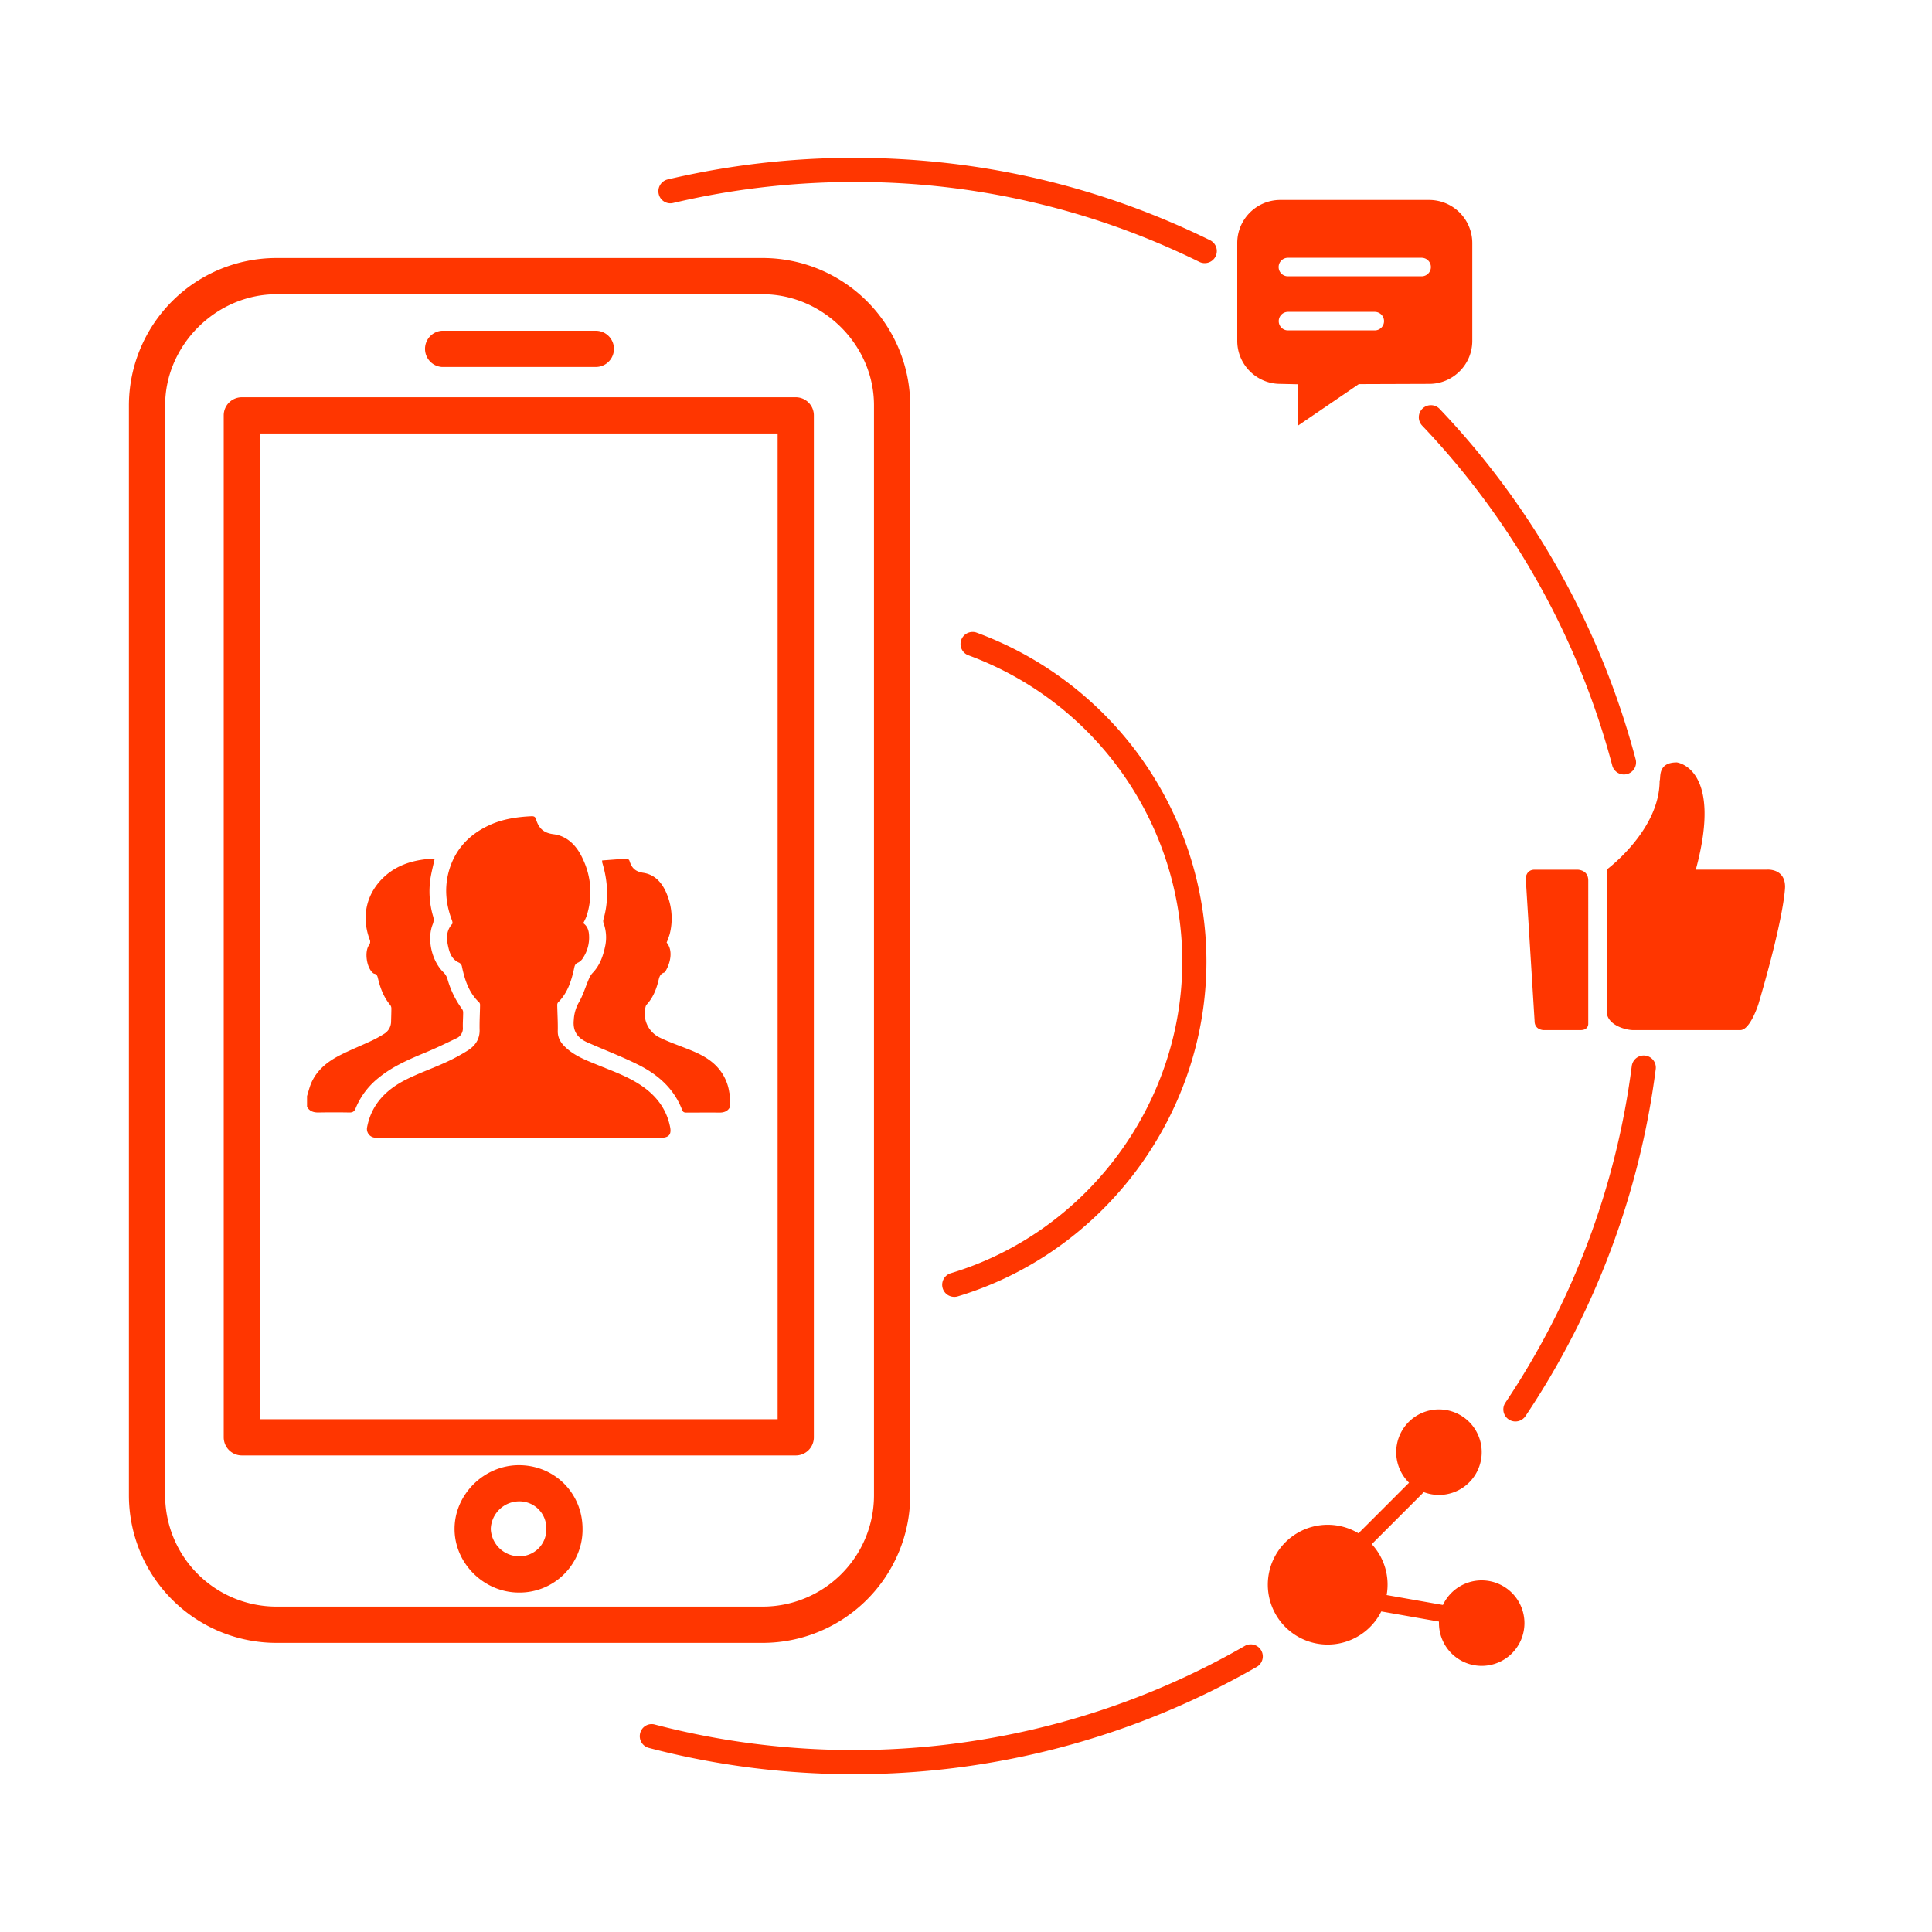 <?xml version="1.0" standalone="no"?><!DOCTYPE svg PUBLIC "-//W3C//DTD SVG 1.1//EN" "http://www.w3.org/Graphics/SVG/1.1/DTD/svg11.dtd"><svg t="1618985457580" class="icon" viewBox="0 0 1024 1024" version="1.1" xmlns="http://www.w3.org/2000/svg" p-id="3389" xmlns:xlink="http://www.w3.org/1999/xlink" width="200" height="200"><defs><style type="text/css"></style></defs><path d="M404.173 870.758H146.56a78.234 78.234 0 0 1-78.234-78.054V214.784a78.208 78.208 0 0 1 78.234-78.029h257.613a78.234 78.234 0 0 1 78.259 78.029v577.894a78.259 78.259 0 0 1-78.259 78.08zM146.56 155.955c-32 0-59.034 26.957-59.034 58.829v577.894a59.008 59.008 0 0 0 59.034 58.854h257.613a59.008 59.008 0 0 0 59.059-58.854V214.784c0-31.898-27.059-58.829-59.059-58.829H146.56z" fill="#ff3600" p-id="3390"></path><path d="M234.189 175.309h81.613a9.574 9.574 0 0 1 0 19.2H234.189a9.626 9.626 0 0 1 0-19.2zM421.786 771.405H128.179a9.6 9.6 0 0 1-9.6-9.6V220.16c0-5.299 4.301-9.6 9.6-9.6h293.581c5.299 0 9.6 4.301 9.6 9.6v541.645a9.574 9.574 0 0 1-9.574 9.6z m-284.006-19.2H412.16V229.76H137.779v522.445zM275.021 844.083c-18.483 0-34.099-15.462-34.099-33.715 0-18.304 15.616-33.792 34.099-33.792 18.918 0 33.741 14.848 33.741 33.792a33.357 33.357 0 0 1-33.741 33.715z m0-48.333a15.13 15.13 0 0 0-14.899 14.592 15.104 15.104 0 0 0 14.899 14.515 14.208 14.208 0 0 0 14.541-14.515 14.234 14.234 0 0 0-14.541-14.592z" fill="#ff3600" p-id="3391"></path><path d="M200.678 571.264c7.475-6.144 16.256-9.856 25.062-13.517 5.427-2.253 10.726-4.813 16.026-7.373a5.683 5.683 0 0 0 3.558-5.709c-0.077-2.714 0.154-5.402 0.154-8.09a3.072 3.072 0 0 0-0.589-1.792 49.51 49.51 0 0 1-7.757-16.026 8.499 8.499 0 0 0-2.074-3.405c-6.195-5.965-8.909-17.562-5.683-25.498a6.272 6.272 0 0 0 0.128-4.378 46.31 46.31 0 0 1-1.203-20.762c0.563-3.174 1.382-6.349 2.099-9.626-1.485 0.102-2.918 0.128-4.352 0.282-8.397 0.896-16.102 3.533-22.374 9.318-9.472 8.755-12.288 21.018-7.782 33.152 0.512 1.024 0.384 2.253-0.333 3.149-2.432 3.43-1.28 11.597 1.869 14.464a2.074 2.074 0 0 0 0.87 0.614c1.638 0.282 1.792 1.536 2.125 2.842 1.203 4.992 3.021 9.702 6.374 13.722a2.995 2.995 0 0 1 0.64 1.715c0 2.381-0.102 4.813-0.154 7.219a7.629 7.629 0 0 1-3.84 6.477 57.702 57.702 0 0 1-6.528 3.584c-5.478 2.56-11.085 4.813-16.461 7.526-6.758 3.405-12.595 7.936-15.642 15.232-0.845 2.099-1.382 4.378-2.074 6.554v5.683c1.357 2.432 3.533 3.072 6.195 3.021 5.402-0.102 10.803-0.102 16.179 0 1.792 0.051 2.688-0.512 3.354-2.176 2.611-6.349 6.81-11.93 12.211-16.205zM386.509 578.842a25.139 25.139 0 0 0-7.501-14.49c-4.096-3.917-9.216-6.272-14.259-8.269-5.043-1.997-10.214-3.789-15.104-6.17a14.106 14.106 0 0 1-7.373-16.64 2.458 2.458 0 0 1 0.538-0.896c3.098-3.379 4.813-7.45 5.965-11.75 0.589-2.074 0.64-4.275 3.174-5.12 0.41-0.128 0.742-0.691 0.998-1.126 2.509-4.429 3.789-10.778 0.384-14.797 0.614-1.485 1.178-3.021 1.638-4.557 1.69-6.682 1.28-13.722-1.152-20.173-2.253-6.118-6.118-11.213-12.8-12.237-4.352-0.64-6.246-2.637-7.373-6.349-0.154-0.486-0.845-1.152-1.28-1.152-4.403 0.256-8.806 0.614-13.235 0.947l0.051 1.05c3.072 10.061 3.558 20.173 0.614 30.336a3.328 3.328 0 0 0 0.128 1.869 22.349 22.349 0 0 1 0.947 11.597c-1.101 5.504-2.816 10.675-6.861 14.848a10.086 10.086 0 0 0-1.869 3.046c-1.843 4.25-3.123 8.781-5.504 12.774a20.992 20.992 0 0 0-2.509 8.909c-0.742 6.784 2.688 10.266 8.346 12.493l0.998 0.435c8.346 3.635 16.845 6.912 24.96 10.982 10.419 5.222 18.842 12.672 23.142 23.936 0.486 1.229 1.229 1.357 2.33 1.357 5.76 0 11.52-0.077 17.28 0 2.509 0.026 4.557-0.64 5.76-3.021h0.026v-6.17a9.446 9.446 0 0 1-0.461-1.664z" fill="#ff3600" p-id="3392"></path><path d="M339.302 574.95c-7.066-4.634-14.976-7.398-22.707-10.573-5.453-2.227-11.008-4.326-15.59-8.166-3.021-2.534-5.453-5.35-5.376-9.728 0.102-4.582-0.205-9.19-0.282-13.773a2.202 2.202 0 0 1 0.41-1.382c5.171-5.094 7.168-11.699 8.627-18.509 0.282-1.306 0.666-2.099 2.022-2.637a6.272 6.272 0 0 0 2.611-2.483 19.507 19.507 0 0 0 3.174-12.237c-0.154-2.458-0.947-4.71-3.072-6.144 0.614-1.101 1.152-2.227 1.638-3.379a40.602 40.602 0 0 0-1.638-30.208c-3.046-6.963-8.064-12.595-15.693-13.568-5.709-0.717-7.962-3.456-9.395-8.115-0.358-1.152-1.05-1.459-2.253-1.434-7.834 0.358-15.514 1.51-22.682 4.864-10.65 4.992-18.022 12.877-21.222 24.371-2.381 8.755-1.587 17.28 1.587 25.702 0.256 0.666 0.563 1.792 0.23 2.15-2.893 3.174-3.174 6.912-2.381 10.854 0.794 3.942 1.766 7.629 5.734 9.549 0.998 0.384 1.69 1.28 1.818 2.33 1.51 7.04 3.686 13.773 9.165 18.918a2.048 2.048 0 0 1 0.41 1.382c-0.051 4.378-0.333 8.755-0.23 13.133 0.102 4.941-2.381 8.422-6.195 10.854a100.378 100.378 0 0 1-12.467 6.656c-6.861 3.098-14.029 5.606-20.659 8.986-10.394 5.299-18.074 13.107-20.326 25.165a4.608 4.608 0 0 0 3.789 5.402c0.794 0.102 1.587 0.128 2.381 0.102h150.323c3.61-0.256 4.838-1.971 4.147-5.555-1.92-9.933-7.654-17.101-15.898-22.528z" fill="#ff3600" p-id="3393"></path><path d="M757.53 105.984h-78.95c-12.57 0-22.81 10.24-22.81 22.81v51.866c0 12.57 10.214 22.784 22.758 22.81l9.395 0.205v21.939l32.282-22.016 37.325-0.128c12.57 0 22.81-10.24 22.81-22.81V128.794a22.861 22.861 0 0 0-22.81-22.81z m-28.877 69.146h-45.978a4.915 4.915 0 0 1 0-9.83h45.978a4.915 4.915 0 0 1 0 9.83z m24.832-28.672h-70.861a4.915 4.915 0 0 1 0-9.83h70.861a4.915 4.915 0 0 1 0 9.83zM936.602 460.928H898.816c14.643-54.067-10.086-56.832-10.086-56.832-10.47 0-8.294 8.294-9.088 9.677 0 26.445-28.083 47.155-28.083 47.155v74.982c0 7.398 10.086 10.061 14.054 10.061h56.755c5.35 0 9.702-14.003 9.702-14.003 14.054-47.744 14.054-61.952 14.054-61.952-0.026-9.882-9.523-9.088-9.523-9.088zM836.045 460.954h-22.63c-4.659 0-4.736 4.582-4.736 4.582l4.685 75.622c0 4.813 4.813 4.813 4.813 4.813h19.584c4.07 0 4.045-3.174 4.045-3.174V466.688c0-5.811-5.76-5.734-5.76-5.734zM785.306 837.632a22.682 22.682 0 0 0-20.531 13.03l-29.824-5.248a31.616 31.616 0 0 0-7.885-26.982l27.571-27.571a22.656 22.656 0 1 0-7.808-4.992l-26.803 26.803a31.744 31.744 0 1 0 12.083 41.421l30.566 5.376v0.819a22.656 22.656 0 1 0 22.63-22.656z" fill="#ff3600" p-id="3394"></path><path d="M452.685 940.365c-36.864 0-73.498-4.685-108.826-13.952a6.4 6.4 0 0 1-4.557-7.808 6.272 6.272 0 0 1 7.808-4.557c34.278 8.986 69.811 13.517 105.6 13.517 72.883 0 144.589-19.149 207.334-55.347a6.4 6.4 0 0 1 6.4 11.059 428.109 428.109 0 0 1-213.76 57.088zM803.2 753.408a6.4 6.4 0 0 1-5.325-9.958 416 416 0 0 0 66.995-178.432 6.4 6.4 0 1 1 12.698 1.638 429.082 429.082 0 0 1-69.069 183.962 6.4 6.4 0 0 1-5.299 2.79z" fill="#ff3600" p-id="3395"></path><path d="M860.723 410.496a6.4 6.4 0 0 1-6.195-4.762 416 416 0 0 0-100.762-180.147 6.4 6.4 0 0 1 9.293-8.832 429.133 429.133 0 0 1 103.859 185.677 6.4 6.4 0 0 1-6.195 8.064z" fill="#ff3600" p-id="3396"></path><path d="M638.541 139.469a6.451 6.451 0 0 1-2.816-0.64 411.29 411.29 0 0 0-183.04-42.368c-32.384 0-64.64 3.738-95.846 11.11a6.323 6.323 0 0 1-7.706-4.762 6.4 6.4 0 0 1 4.762-7.706 430.08 430.08 0 0 1 98.79-11.443c66.202 0 129.69 14.694 188.698 43.674a6.4 6.4 0 0 1-2.842 12.134z" fill="#ff3600" p-id="3397"></path><path d="M505.83 687.36a6.4 6.4 0 0 1-1.843-12.544c72.218-21.811 122.65-89.779 122.65-165.299a173.184 173.184 0 0 0-113.664-162.304 6.4 6.4 0 0 1 4.378-12.006 186.01 186.01 0 0 1 122.086 174.336c0 81.101-54.17 154.112-131.738 177.536a6.016 6.016 0 0 1-1.869 0.282z" fill="#ff3600" p-id="3398"></path></svg>